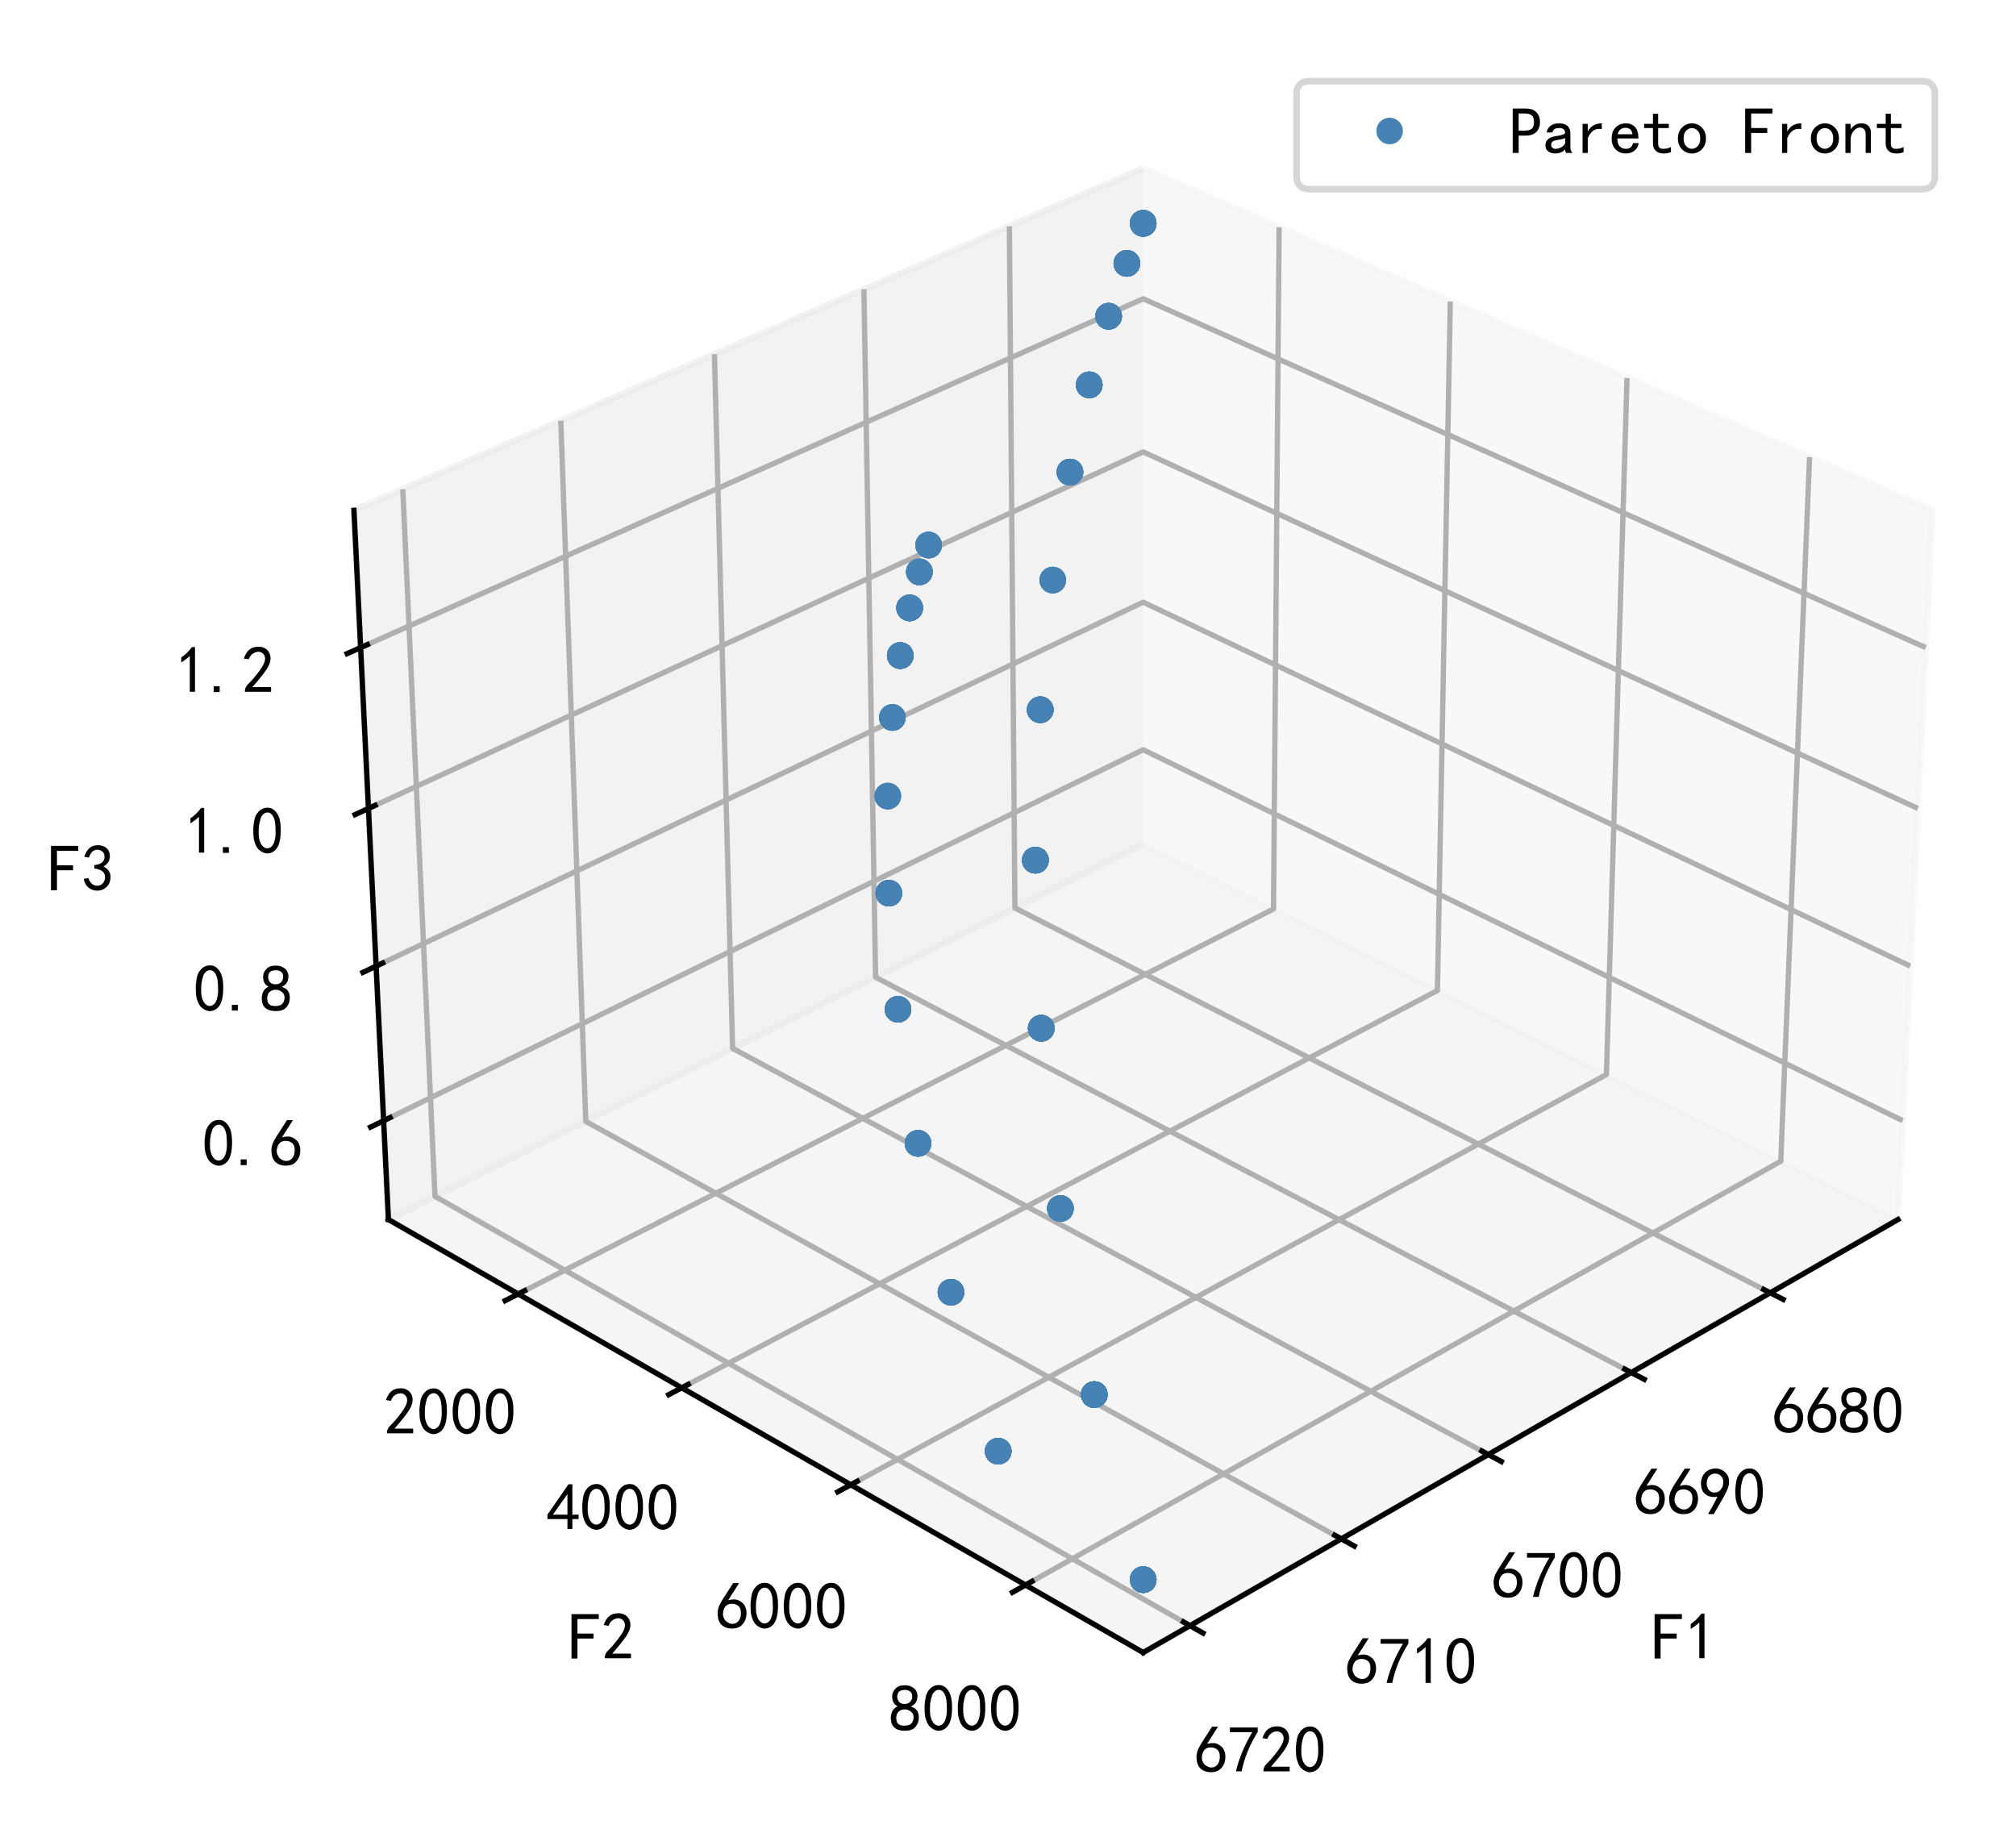 <?xml version="1.0" encoding="utf-8" standalone="no"?>
<!DOCTYPE svg PUBLIC "-//W3C//DTD SVG 1.1//EN"
  "http://www.w3.org/Graphics/SVG/1.1/DTD/svg11.dtd">
<!-- Created with matplotlib (https://matplotlib.org/) -->
<svg height="275.075pt" version="1.1" viewBox="0 0 303.19 275.075" width="303.19pt" xmlns="http://www.w3.org/2000/svg" xmlns:xlink="http://www.w3.org/1999/xlink">
 <defs>
  <style type="text/css">*{stroke-linecap:butt;stroke-linejoin:round;}</style>
 </defs>
 <g id="figure_1">
  <g id="patch_1">
   <path d="M 0 275.075 
L 303.19 275.075 
L 303.19 0 
L 0 0 
z
" style="fill:#ffffff;"/>
  </g>
  <g id="patch_2">
   <path d="M 40.966 262.224 
L 295.99 262.224 
L 295.99 7.2 
L 40.966 7.2 
z
" style="fill:#ffffff;"/>
  </g>
  <g id="pane3d_1">
   <g id="patch_3">
    <path d="M 171.924 126.951 
L 285.433 183.398 
L 290.616 76.753 
L 171.924 25.308 
" style="fill:#f2f2f2;opacity:0.5;stroke:#f2f2f2;stroke-linejoin:miter;"/>
   </g>
  </g>
  <g id="pane3d_2">
   <g id="patch_4">
    <path d="M 171.924 126.951 
L 58.416 183.398 
L 53.233 76.753 
L 171.924 25.308 
" style="fill:#e6e6e6;opacity:0.5;stroke:#e6e6e6;stroke-linejoin:miter;"/>
   </g>
  </g>
  <g id="pane3d_3">
   <g id="patch_5">
    <path d="M 171.924 126.951 
L 58.416 183.398 
L 171.924 248.513 
L 285.433 183.398 
" style="fill:#ececec;opacity:0.5;stroke:#ececec;stroke-linejoin:miter;"/>
   </g>
  </g>
  <g id="axis3d_1">
   <g id="line2d_1">
    <path d="M 285.433 183.398 
L 171.924 248.513 
" style="fill:none;stroke:#000000;stroke-linecap:square;stroke-width:0.8;"/>
   </g>
   <g id="text_1">
    <!-- F1 -->
    <g transform="translate(248.37 249.614)scale(0.1 -0.1)">
     <defs>
      <path d="M 45.703 61.328 
L 13.672 61.328 
L 13.672 39.453 
L 37.891 39.453 
L 37.891 32.031 
L 13.672 32.031 
L 13.672 1.953 
L 4.688 1.953 
L 4.688 68.75 
L 45.703 68.75 
z
" id="SimHei-70"/>
      <path d="M 21.875 56.25 
Q 16.797 51.172 8.984 46.484 
L 8.984 53.906 
Q 18.75 60.547 25 69.531 
L 29.688 69.531 
L 29.688 2.344 
L 21.875 2.344 
z
" id="SimHei-49"/>
     </defs>
     <use xlink:href="#SimHei-70"/>
     <use x="50" xlink:href="#SimHei-49"/>
    </g>
   </g>
   <g id="Line3DCollection_1">
    <path d="M 266.226 194.416 
L 152.636 136.543 
L 151.806 34.028 
" style="fill:none;stroke:#b0b0b0;stroke-width:0.8;"/>
    <path d="M 245.323 206.407 
L 131.683 146.963 
L 129.928 43.511 
" style="fill:none;stroke:#b0b0b0;stroke-width:0.8;"/>
    <path d="M 223.829 218.737 
L 110.177 157.657 
L 107.447 53.255 
" style="fill:none;stroke:#b0b0b0;stroke-width:0.8;"/>
    <path d="M 201.717 231.422 
L 88.097 168.638 
L 84.339 63.271 
" style="fill:none;stroke:#b0b0b0;stroke-width:0.8;"/>
    <path d="M 178.961 244.476 
L 65.42 179.915 
L 60.577 73.57 
" style="fill:none;stroke:#b0b0b0;stroke-width:0.8;"/>
   </g>
   <g id="xtick_1">
    <g id="line2d_2">
     <path d="M 265.252 193.92 
L 268.177 195.41 
" style="fill:none;stroke:#000000;stroke-linecap:square;stroke-width:0.8;"/>
    </g>
    <g id="text_2">
     <!-- 6680 -->
     <g transform="translate(266.435 215.601)scale(0.1 -0.1)">
      <defs>
       <path d="M 3.516 19.531 
Q 4.297 30.859 6.047 34.766 
Q 7.812 38.672 11.328 44.531 
L 27.344 69.531 
L 36.328 69.531 
L 19.922 43.75 
Q 30.469 46.484 36.719 42.969 
Q 42.969 39.453 45.109 34.953 
Q 47.266 30.469 47.453 25.188 
Q 47.656 19.922 45.891 14.844 
Q 44.141 9.766 39.641 5.656 
Q 35.156 1.562 27.141 1.172 
Q 19.141 0.781 13.469 4.094 
Q 7.812 7.422 5.656 13.469 
Q 3.516 19.531 4.297 30.859 
z
M 12.5 16.016 
Q 19.531 8.594 25.391 8.203 
Q 31.25 7.812 35.156 12.109 
Q 39.062 16.406 39.062 24.609 
Q 39.062 32.812 34.172 35.938 
Q 29.297 39.062 23.234 38.281 
Q 17.188 37.5 14.453 32.422 
Q 11.719 27.344 12.109 21.672 
Q 12.5 16.016 19.531 8.594 
z
" id="SimHei-54"/>
       <path d="M 2.734 16.797 
Q 2.734 26.172 5.078 30.656 
Q 7.422 35.156 12.891 37.891 
Q 8.203 40.625 6.641 43.938 
Q 5.078 47.266 4.875 51.562 
Q 4.688 55.859 6.047 58.984 
Q 7.422 62.109 10.156 64.844 
Q 12.891 67.578 16.203 68.547 
Q 19.531 69.531 23.438 69.531 
Q 27.344 69.531 30.469 68.75 
Q 33.594 67.969 37.109 65.422 
Q 40.625 62.891 42.188 58.203 
Q 43.75 53.516 41.984 47.266 
Q 40.234 41.016 32.812 37.5 
Q 39.453 35.547 42.188 31.438 
Q 44.922 27.344 44.922 21.484 
Q 44.922 15.625 43.156 12.109 
Q 41.406 8.594 39.25 6.25 
Q 37.109 3.906 33.391 2.531 
Q 29.688 1.172 24.016 1.172 
Q 18.359 1.172 14.25 2.531 
Q 10.156 3.906 7.422 6.641 
Q 4.688 9.375 3.703 13.078 
Q 2.734 16.797 2.734 26.172 
z
M 10.938 26.562 
Q 10.547 17.188 12.297 13.672 
Q 14.062 10.156 18.75 9.172 
Q 23.438 8.203 28.516 9.375 
Q 33.594 10.547 35.547 14.844 
Q 37.5 19.141 36.906 23.438 
Q 36.328 27.734 32.031 30.656 
Q 27.734 33.594 22.656 33.203 
Q 17.578 32.812 14.25 29.688 
Q 10.938 26.562 10.547 17.188 
z
M 12.109 56.25 
Q 12.109 48.438 14.844 44.922 
Q 17.578 41.406 23.438 41.406 
Q 29.297 41.406 32.219 44.922 
Q 35.156 48.438 34.953 53.312 
Q 34.766 58.203 31.438 60.547 
Q 28.125 62.891 22.453 62.5 
Q 16.797 62.109 14.453 59.172 
Q 12.109 56.25 12.109 48.438 
z
" id="SimHei-56"/>
       <path d="M 3.125 29.297 
Q 3.906 50 6.438 56.047 
Q 8.984 62.109 13.672 66.016 
Q 18.359 69.922 25.188 69.922 
Q 32.031 69.922 37.109 64.25 
Q 42.188 58.594 43.75 50 
Q 45.312 41.406 44.719 30.266 
Q 44.141 19.141 40.812 12.109 
Q 37.5 5.078 30.859 2.344 
Q 24.219 -0.391 17.578 2.922 
Q 10.938 6.25 8.203 11.719 
Q 5.469 17.188 4.297 23.234 
Q 3.125 29.297 3.906 50 
z
M 12.891 52.734 
Q 10.547 31.25 12.5 22.844 
Q 14.453 14.453 18.938 10.938 
Q 23.438 7.422 28.125 9.562 
Q 32.812 11.719 34.953 18.156 
Q 37.109 24.609 37.109 32.219 
Q 37.109 39.844 36.516 46.094 
Q 35.938 52.344 33 57.422 
Q 30.078 62.5 25.188 62.688 
Q 20.312 62.891 16.594 57.812 
Q 12.891 52.734 10.547 31.25 
z
" id="SimHei-48"/>
      </defs>
      <use xlink:href="#SimHei-54"/>
      <use x="50" xlink:href="#SimHei-54"/>
      <use x="100" xlink:href="#SimHei-56"/>
      <use x="150" xlink:href="#SimHei-48"/>
     </g>
    </g>
   </g>
   <g id="xtick_2">
    <g id="line2d_3">
     <path d="M 244.348 205.897 
L 247.277 207.429 
" style="fill:none;stroke:#000000;stroke-linecap:square;stroke-width:0.8;"/>
    </g>
    <g id="text_3">
     <!-- 6690 -->
     <g transform="translate(245.623 227.821)scale(0.1 -0.1)">
      <defs>
       <path d="M 12.5 1.172 
Q 21.094 15.625 26.562 27.344 
Q 16.797 25.781 10.344 29.875 
Q 3.906 33.984 2.531 41.016 
Q 1.172 48.047 2.734 53.703 
Q 4.297 59.375 7.609 63.078 
Q 10.938 66.797 15.625 68.359 
Q 20.312 69.922 24.016 69.922 
Q 27.734 69.922 31.641 68.359 
Q 35.547 66.797 38.672 63.672 
Q 41.797 60.547 42.969 57.219 
Q 44.141 53.906 44.141 48.625 
Q 44.141 43.359 40.234 35.156 
Q 36.328 26.953 21.094 1.172 
z
M 9.766 50 
Q 10.938 39.844 14.641 36.516 
Q 18.359 33.203 22.656 33.594 
Q 26.953 33.984 29.484 35.938 
Q 32.031 37.891 34.375 42.578 
Q 35.938 48.438 35.156 52.531 
Q 34.375 56.641 31.047 59.375 
Q 27.734 62.109 23.828 62.109 
Q 21.484 62.5 17.766 60.938 
Q 14.062 59.375 11.906 54.688 
Q 9.766 50 10.938 39.844 
z
" id="SimHei-57"/>
      </defs>
      <use xlink:href="#SimHei-54"/>
      <use x="50" xlink:href="#SimHei-54"/>
      <use x="100" xlink:href="#SimHei-57"/>
      <use x="150" xlink:href="#SimHei-48"/>
     </g>
    </g>
   </g>
   <g id="xtick_3">
    <g id="line2d_4">
     <path d="M 222.853 218.212 
L 225.785 219.788 
" style="fill:none;stroke:#000000;stroke-linecap:square;stroke-width:0.8;"/>
    </g>
    <g id="text_4">
     <!-- 6700 -->
     <g transform="translate(224.221 240.389)scale(0.1 -0.1)">
      <defs>
       <path d="M 13.281 2.344 
Q 20.312 32.031 37.891 61.328 
L 4.297 61.328 
L 4.297 68.359 
L 46.094 68.359 
L 46.094 61.719 
Q 27.734 32.031 21.875 2.344 
L 13.281 2.344 
z
" id="SimHei-55"/>
      </defs>
      <use xlink:href="#SimHei-54"/>
      <use x="50" xlink:href="#SimHei-55"/>
      <use x="100" xlink:href="#SimHei-48"/>
      <use x="150" xlink:href="#SimHei-48"/>
     </g>
    </g>
   </g>
   <g id="xtick_4">
    <g id="line2d_5">
     <path d="M 200.741 230.882 
L 203.675 232.503 
" style="fill:none;stroke:#000000;stroke-linecap:square;stroke-width:0.8;"/>
    </g>
    <g id="text_5">
     <!-- 6710 -->
     <g transform="translate(202.203 253.318)scale(0.1 -0.1)">
      <use xlink:href="#SimHei-54"/>
      <use x="50" xlink:href="#SimHei-55"/>
      <use x="100" xlink:href="#SimHei-49"/>
      <use x="150" xlink:href="#SimHei-48"/>
     </g>
    </g>
   </g>
   <g id="xtick_5">
    <g id="line2d_6">
     <path d="M 177.984 243.92 
L 180.919 245.589 
" style="fill:none;stroke:#000000;stroke-linecap:square;stroke-width:0.8;"/>
    </g>
    <g id="text_6">
     <!-- 6720 -->
     <g transform="translate(179.542 266.625)scale(0.1 -0.1)">
      <defs>
       <path d="M 4.688 3.906 
Q 5.078 9.766 10.156 14.453 
Q 15.234 19.141 23.047 29.094 
Q 30.859 39.062 33.203 44.531 
Q 35.547 50 34.953 53.906 
Q 34.375 57.812 31.25 60.344 
Q 28.125 62.891 24.016 62.5 
Q 19.922 62.109 16.203 59.375 
Q 12.5 56.641 10.547 51.172 
L 3.125 52.344 
Q 6.25 61.328 11.125 65.422 
Q 16.016 69.531 22.656 69.922 
Q 26.562 70.312 29.688 69.719 
Q 32.812 69.141 36.125 66.984 
Q 39.453 64.844 41.594 60.547 
Q 43.75 56.25 43.156 50.188 
Q 42.578 44.141 37.109 35.734 
Q 31.641 27.344 16.016 9.375 
L 44.141 9.375 
L 44.141 2.344 
L 4.688 2.344 
z
" id="SimHei-50"/>
      </defs>
      <use xlink:href="#SimHei-54"/>
      <use x="50" xlink:href="#SimHei-55"/>
      <use x="100" xlink:href="#SimHei-50"/>
      <use x="150" xlink:href="#SimHei-48"/>
     </g>
    </g>
   </g>
  </g>
  <g id="axis3d_2">
   <g id="line2d_7">
    <path d="M 58.416 183.398 
L 171.924 248.513 
" style="fill:none;stroke:#000000;stroke-linecap:square;stroke-width:0.8;"/>
   </g>
   <g id="text_7">
    <!-- F2 -->
    <g transform="translate(85.478 249.614)scale(0.1 -0.1)">
     <use xlink:href="#SimHei-70"/>
     <use x="50" xlink:href="#SimHei-50"/>
    </g>
   </g>
   <g id="Line3DCollection_2">
    <path d="M 192.369 34.17 
L 191.526 136.699 
L 77.935 194.595 
" style="fill:none;stroke:#b0b0b0;stroke-width:0.8;"/>
    <path d="M 218.112 45.328 
L 216.177 148.958 
L 102.531 208.705 
" style="fill:none;stroke:#b0b0b0;stroke-width:0.8;"/>
    <path d="M 244.69 56.848 
L 241.594 161.597 
L 127.949 223.286 
" style="fill:none;stroke:#b0b0b0;stroke-width:0.8;"/>
    <path d="M 272.145 68.747 
L 267.813 174.636 
L 154.229 238.362 
" style="fill:none;stroke:#b0b0b0;stroke-width:0.8;"/>
   </g>
   <g id="xtick_6">
    <g id="line2d_8">
     <path d="M 78.909 194.099 
L 75.984 195.589 
" style="fill:none;stroke:#000000;stroke-linecap:square;stroke-width:0.8;"/>
    </g>
    <g id="text_8">
     <!-- 2000 -->
     <g transform="translate(57.725 215.783)scale(0.1 -0.1)">
      <use xlink:href="#SimHei-50"/>
      <use x="50" xlink:href="#SimHei-48"/>
      <use x="100" xlink:href="#SimHei-48"/>
      <use x="150" xlink:href="#SimHei-48"/>
     </g>
    </g>
   </g>
   <g id="xtick_7">
    <g id="line2d_9">
     <path d="M 103.506 208.192 
L 100.577 209.732 
" style="fill:none;stroke:#000000;stroke-linecap:square;stroke-width:0.8;"/>
    </g>
    <g id="text_9">
     <!-- 4000 -->
     <g transform="translate(82.214 230.164)scale(0.1 -0.1)">
      <defs>
       <path d="M 31.25 17.188 
L 1.172 17.188 
L 1.172 23.828 
L 32.812 69.531 
L 38.672 69.531 
L 38.672 23.828 
L 48.047 23.828 
L 48.047 17.188 
L 38.672 17.188 
L 38.672 2.344 
L 31.25 2.344 
z
M 31.25 23.828 
L 31.25 54.688 
L 9.375 23.828 
z
" id="SimHei-52"/>
      </defs>
      <use xlink:href="#SimHei-52"/>
      <use x="50" xlink:href="#SimHei-48"/>
      <use x="100" xlink:href="#SimHei-48"/>
      <use x="150" xlink:href="#SimHei-48"/>
     </g>
    </g>
   </g>
   <g id="xtick_8">
    <g id="line2d_10">
     <path d="M 128.925 222.756 
L 125.992 224.348 
" style="fill:none;stroke:#000000;stroke-linecap:square;stroke-width:0.8;"/>
    </g>
    <g id="text_10">
     <!-- 6000 -->
     <g transform="translate(107.522 245.025)scale(0.1 -0.1)">
      <use xlink:href="#SimHei-54"/>
      <use x="50" xlink:href="#SimHei-48"/>
      <use x="100" xlink:href="#SimHei-48"/>
      <use x="150" xlink:href="#SimHei-48"/>
     </g>
    </g>
   </g>
   <g id="xtick_9">
    <g id="line2d_11">
     <path d="M 155.206 237.814 
L 152.271 239.46 
" style="fill:none;stroke:#000000;stroke-linecap:square;stroke-width:0.8;"/>
    </g>
    <g id="text_11">
     <!-- 8000 -->
     <g transform="translate(133.693 260.393)scale(0.1 -0.1)">
      <use xlink:href="#SimHei-56"/>
      <use x="50" xlink:href="#SimHei-48"/>
      <use x="100" xlink:href="#SimHei-48"/>
      <use x="150" xlink:href="#SimHei-48"/>
     </g>
    </g>
   </g>
  </g>
  <g id="axis3d_3">
   <g id="line2d_12">
    <path d="M 58.416 183.398 
L 53.233 76.753 
" style="fill:none;stroke:#000000;stroke-linecap:square;stroke-width:0.8;"/>
   </g>
   <g id="text_12">
    <!-- F3 -->
    <g transform="translate(7.2 134.078)scale(0.1 -0.1)">
     <defs>
      <path d="M 3.906 19.141 
L 10.938 20.312 
Q 12.5 15.234 16.016 11.906 
Q 19.531 8.594 24.797 8.781 
Q 30.078 8.984 33.203 13.078 
Q 36.328 17.188 35.938 22.453 
Q 35.547 27.734 31.828 30.656 
Q 28.125 33.594 19.922 34.766 
L 19.922 39.844 
Q 28.125 40.625 31.828 44.141 
Q 35.547 47.656 35.156 53.312 
Q 34.766 58.984 30.078 61.516 
Q 25.391 64.062 20.109 62.109 
Q 14.844 60.156 11.719 51.172 
L 4.688 52.344 
Q 7.031 59.375 11.125 64.062 
Q 15.234 68.75 22.266 69.531 
Q 29.297 70.312 34.562 67.766 
Q 39.844 65.234 41.984 59.953 
Q 44.141 54.688 42.578 48.438 
Q 41.016 42.188 33.594 37.5 
Q 39.062 35.156 41.984 30.469 
Q 44.922 25.781 43.938 18.156 
Q 42.969 10.547 37.109 5.859 
Q 31.25 1.172 23.828 1.359 
Q 16.406 1.562 10.938 6.047 
Q 5.469 10.547 3.906 19.141 
z
" id="SimHei-51"/>
     </defs>
     <use xlink:href="#SimHei-70"/>
     <use x="50" xlink:href="#SimHei-51"/>
    </g>
   </g>
   <g id="Line3DCollection_3">
    <path d="M 57.694 168.537 
L 171.924 112.751 
L 286.155 168.537 
" style="fill:none;stroke:#b0b0b0;stroke-width:0.8;"/>
    <path d="M 56.564 145.291 
L 171.924 90.561 
L 287.285 145.291 
" style="fill:none;stroke:#b0b0b0;stroke-width:0.8;"/>
    <path d="M 55.412 121.58 
L 171.924 67.958 
L 288.437 121.58 
" style="fill:none;stroke:#b0b0b0;stroke-width:0.8;"/>
    <path d="M 54.236 97.391 
L 171.924 44.93 
L 289.613 97.391 
" style="fill:none;stroke:#b0b0b0;stroke-width:0.8;"/>
   </g>
   <g id="xtick_10">
    <g id="line2d_13">
     <path d="M 58.673 168.059 
L 55.733 169.495 
" style="fill:none;stroke:#000000;stroke-linecap:square;stroke-width:0.8;"/>
    </g>
    <g id="text_13">
     <!-- 0.6 -->
     <g transform="translate(30.414 175.412)scale(0.1 -0.1)">
      <defs>
       <path d="M 16.797 1.953 
L 7.812 1.953 
L 7.812 10.547 
L 16.797 10.547 
z
" id="SimHei-46"/>
      </defs>
      <use xlink:href="#SimHei-48"/>
      <use x="50" xlink:href="#SimHei-46"/>
      <use x="100" xlink:href="#SimHei-54"/>
     </g>
    </g>
   </g>
   <g id="xtick_11">
    <g id="line2d_14">
     <path d="M 57.553 144.822 
L 54.582 146.231 
" style="fill:none;stroke:#000000;stroke-linecap:square;stroke-width:0.8;"/>
    </g>
    <g id="text_14">
     <!-- 0.8 -->
     <g transform="translate(29.088 152.166)scale(0.1 -0.1)">
      <use xlink:href="#SimHei-48"/>
      <use x="50" xlink:href="#SimHei-46"/>
      <use x="100" xlink:href="#SimHei-56"/>
     </g>
    </g>
   </g>
   <g id="xtick_12">
    <g id="line2d_15">
     <path d="M 56.411 121.12 
L 53.409 122.502 
" style="fill:none;stroke:#000000;stroke-linecap:square;stroke-width:0.8;"/>
    </g>
    <g id="text_15">
     <!-- 1.0 -->
     <g transform="translate(27.736 128.455)scale(0.1 -0.1)">
      <use xlink:href="#SimHei-49"/>
      <use x="50" xlink:href="#SimHei-46"/>
      <use x="100" xlink:href="#SimHei-48"/>
     </g>
    </g>
   </g>
   <g id="xtick_13">
    <g id="line2d_16">
     <path d="M 55.246 96.94 
L 52.211 98.293 
" style="fill:none;stroke:#000000;stroke-linecap:square;stroke-width:0.8;"/>
    </g>
    <g id="text_16">
     <!-- 1.2 -->
     <g transform="translate(26.357 104.266)scale(0.1 -0.1)">
      <use xlink:href="#SimHei-49"/>
      <use x="50" xlink:href="#SimHei-46"/>
      <use x="100" xlink:href="#SimHei-50"/>
     </g>
    </g>
   </g>
  </g>
  <g id="axes_1">
   <g id="line2d_17">
    <defs>
     <path d="M 0 1.5 
C 0.398 1.5 0.779 1.342 1.061 1.061 
C 1.342 0.779 1.5 0.398 1.5 0 
C 1.5 -0.398 1.342 -0.779 1.061 -1.061 
C 0.779 -1.342 0.398 -1.5 0 -1.5 
C -0.398 -1.5 -0.779 -1.342 -1.061 -1.061 
C -1.342 -0.779 -1.5 -0.398 -1.5 0 
C -1.5 0.398 -1.342 0.779 -1.061 1.061 
C -0.779 1.342 -0.398 1.5 0 1.5 
z
" id="m3b95e87950" style="stroke:#4682b4;"/>
    </defs>
    <g clip-path="url(#p98c9ba5981)">
     <use style="fill:#4682b4;stroke:#4682b4;" x="171.924" xlink:href="#m3b95e87950" y="33.587"/>
     <use style="fill:#4682b4;stroke:#4682b4;" x="164.568" xlink:href="#m3b95e87950" y="209.722"/>
     <use style="fill:#4682b4;stroke:#4682b4;" x="133.672" xlink:href="#m3b95e87950" y="134.318"/>
     <use style="fill:#4682b4;stroke:#4682b4;" x="133.672" xlink:href="#m3b95e87950" y="134.318"/>
     <use style="fill:#4682b4;stroke:#4682b4;" x="156.597" xlink:href="#m3b95e87950" y="154.626"/>
     <use style="fill:#4682b4;stroke:#4682b4;" x="155.712" xlink:href="#m3b95e87950" y="129.36"/>
     <use style="fill:#4682b4;stroke:#4682b4;" x="166.729" xlink:href="#m3b95e87950" y="47.56"/>
     <use style="fill:#4682b4;stroke:#4682b4;" x="155.712" xlink:href="#m3b95e87950" y="129.36"/>
     <use style="fill:#4682b4;stroke:#4682b4;" x="164.568" xlink:href="#m3b95e87950" y="209.722"/>
     <use style="fill:#4682b4;stroke:#4682b4;" x="150.118" xlink:href="#m3b95e87950" y="218.241"/>
     <use style="fill:#4682b4;stroke:#4682b4;" x="150.118" xlink:href="#m3b95e87950" y="218.241"/>
     <use style="fill:#4682b4;stroke:#4682b4;" x="171.924" xlink:href="#m3b95e87950" y="237.551"/>
     <use style="fill:#4682b4;stroke:#4682b4;" x="171.924" xlink:href="#m3b95e87950" y="237.551"/>
     <use style="fill:#4682b4;stroke:#4682b4;" x="135.391" xlink:href="#m3b95e87950" y="98.589"/>
     <use style="fill:#4682b4;stroke:#4682b4;" x="169.469" xlink:href="#m3b95e87950" y="39.609"/>
     <use style="fill:#4682b4;stroke:#4682b4;" x="135.054" xlink:href="#m3b95e87950" y="151.783"/>
     <use style="fill:#4682b4;stroke:#4682b4;" x="156.597" xlink:href="#m3b95e87950" y="154.626"/>
     <use style="fill:#4682b4;stroke:#4682b4;" x="160.913" xlink:href="#m3b95e87950" y="70.994"/>
     <use style="fill:#4682b4;stroke:#4682b4;" x="156.441" xlink:href="#m3b95e87950" y="106.735"/>
     <use style="fill:#4682b4;stroke:#4682b4;" x="169.469" xlink:href="#m3b95e87950" y="39.609"/>
     <use style="fill:#4682b4;stroke:#4682b4;" x="138.268" xlink:href="#m3b95e87950" y="86.003"/>
     <use style="fill:#4682b4;stroke:#4682b4;" x="164.568" xlink:href="#m3b95e87950" y="209.722"/>
     <use style="fill:#4682b4;stroke:#4682b4;" x="171.924" xlink:href="#m3b95e87950" y="237.551"/>
     <use style="fill:#4682b4;stroke:#4682b4;" x="171.924" xlink:href="#m3b95e87950" y="237.551"/>
     <use style="fill:#4682b4;stroke:#4682b4;" x="134.207" xlink:href="#m3b95e87950" y="107.9"/>
     <use style="fill:#4682b4;stroke:#4682b4;" x="135.054" xlink:href="#m3b95e87950" y="151.783"/>
     <use style="fill:#4682b4;stroke:#4682b4;" x="138.268" xlink:href="#m3b95e87950" y="86.003"/>
     <use style="fill:#4682b4;stroke:#4682b4;" x="169.469" xlink:href="#m3b95e87950" y="39.609"/>
     <use style="fill:#4682b4;stroke:#4682b4;" x="171.924" xlink:href="#m3b95e87950" y="237.551"/>
     <use style="fill:#4682b4;stroke:#4682b4;" x="171.924" xlink:href="#m3b95e87950" y="33.587"/>
     <use style="fill:#4682b4;stroke:#4682b4;" x="156.597" xlink:href="#m3b95e87950" y="154.626"/>
     <use style="fill:#4682b4;stroke:#4682b4;" x="136.806" xlink:href="#m3b95e87950" y="91.42"/>
     <use style="fill:#4682b4;stroke:#4682b4;" x="166.729" xlink:href="#m3b95e87950" y="47.56"/>
     <use style="fill:#4682b4;stroke:#4682b4;" x="156.441" xlink:href="#m3b95e87950" y="106.735"/>
     <use style="fill:#4682b4;stroke:#4682b4;" x="164.568" xlink:href="#m3b95e87950" y="209.722"/>
     <use style="fill:#4682b4;stroke:#4682b4;" x="156.441" xlink:href="#m3b95e87950" y="106.735"/>
     <use style="fill:#4682b4;stroke:#4682b4;" x="160.913" xlink:href="#m3b95e87950" y="70.994"/>
     <use style="fill:#4682b4;stroke:#4682b4;" x="171.924" xlink:href="#m3b95e87950" y="237.551"/>
     <use style="fill:#4682b4;stroke:#4682b4;" x="138.061" xlink:href="#m3b95e87950" y="171.943"/>
     <use style="fill:#4682b4;stroke:#4682b4;" x="134.207" xlink:href="#m3b95e87950" y="107.9"/>
     <use style="fill:#4682b4;stroke:#4682b4;" x="133.672" xlink:href="#m3b95e87950" y="134.318"/>
     <use style="fill:#4682b4;stroke:#4682b4;" x="135.391" xlink:href="#m3b95e87950" y="98.589"/>
     <use style="fill:#4682b4;stroke:#4682b4;" x="169.469" xlink:href="#m3b95e87950" y="39.609"/>
     <use style="fill:#4682b4;stroke:#4682b4;" x="160.913" xlink:href="#m3b95e87950" y="70.994"/>
     <use style="fill:#4682b4;stroke:#4682b4;" x="138.268" xlink:href="#m3b95e87950" y="86.003"/>
     <use style="fill:#4682b4;stroke:#4682b4;" x="160.913" xlink:href="#m3b95e87950" y="70.994"/>
     <use style="fill:#4682b4;stroke:#4682b4;" x="163.812" xlink:href="#m3b95e87950" y="57.88"/>
     <use style="fill:#4682b4;stroke:#4682b4;" x="169.469" xlink:href="#m3b95e87950" y="39.609"/>
     <use style="fill:#4682b4;stroke:#4682b4;" x="156.597" xlink:href="#m3b95e87950" y="154.626"/>
     <use style="fill:#4682b4;stroke:#4682b4;" x="135.054" xlink:href="#m3b95e87950" y="151.783"/>
     <use style="fill:#4682b4;stroke:#4682b4;" x="163.812" xlink:href="#m3b95e87950" y="57.88"/>
     <use style="fill:#4682b4;stroke:#4682b4;" x="150.118" xlink:href="#m3b95e87950" y="218.241"/>
     <use style="fill:#4682b4;stroke:#4682b4;" x="138.061" xlink:href="#m3b95e87950" y="171.943"/>
     <use style="fill:#4682b4;stroke:#4682b4;" x="159.473" xlink:href="#m3b95e87950" y="181.743"/>
     <use style="fill:#4682b4;stroke:#4682b4;" x="169.469" xlink:href="#m3b95e87950" y="39.609"/>
     <use style="fill:#4682b4;stroke:#4682b4;" x="164.568" xlink:href="#m3b95e87950" y="209.722"/>
     <use style="fill:#4682b4;stroke:#4682b4;" x="164.568" xlink:href="#m3b95e87950" y="209.722"/>
     <use style="fill:#4682b4;stroke:#4682b4;" x="138.061" xlink:href="#m3b95e87950" y="171.943"/>
     <use style="fill:#4682b4;stroke:#4682b4;" x="138.268" xlink:href="#m3b95e87950" y="86.003"/>
     <use style="fill:#4682b4;stroke:#4682b4;" x="160.913" xlink:href="#m3b95e87950" y="70.994"/>
     <use style="fill:#4682b4;stroke:#4682b4;" x="156.597" xlink:href="#m3b95e87950" y="154.626"/>
     <use style="fill:#4682b4;stroke:#4682b4;" x="163.812" xlink:href="#m3b95e87950" y="57.88"/>
     <use style="fill:#4682b4;stroke:#4682b4;" x="136.806" xlink:href="#m3b95e87950" y="91.42"/>
     <use style="fill:#4682b4;stroke:#4682b4;" x="166.729" xlink:href="#m3b95e87950" y="47.56"/>
     <use style="fill:#4682b4;stroke:#4682b4;" x="171.924" xlink:href="#m3b95e87950" y="33.587"/>
     <use style="fill:#4682b4;stroke:#4682b4;" x="136.806" xlink:href="#m3b95e87950" y="91.42"/>
     <use style="fill:#4682b4;stroke:#4682b4;" x="155.712" xlink:href="#m3b95e87950" y="129.36"/>
     <use style="fill:#4682b4;stroke:#4682b4;" x="150.118" xlink:href="#m3b95e87950" y="218.241"/>
     <use style="fill:#4682b4;stroke:#4682b4;" x="135.054" xlink:href="#m3b95e87950" y="151.783"/>
     <use style="fill:#4682b4;stroke:#4682b4;" x="156.597" xlink:href="#m3b95e87950" y="154.626"/>
     <use style="fill:#4682b4;stroke:#4682b4;" x="155.712" xlink:href="#m3b95e87950" y="129.36"/>
     <use style="fill:#4682b4;stroke:#4682b4;" x="171.924" xlink:href="#m3b95e87950" y="237.551"/>
     <use style="fill:#4682b4;stroke:#4682b4;" x="171.924" xlink:href="#m3b95e87950" y="237.551"/>
     <use style="fill:#4682b4;stroke:#4682b4;" x="164.568" xlink:href="#m3b95e87950" y="209.722"/>
     <use style="fill:#4682b4;stroke:#4682b4;" x="156.597" xlink:href="#m3b95e87950" y="154.626"/>
     <use style="fill:#4682b4;stroke:#4682b4;" x="158.326" xlink:href="#m3b95e87950" y="87.232"/>
     <use style="fill:#4682b4;stroke:#4682b4;" x="166.729" xlink:href="#m3b95e87950" y="47.56"/>
     <use style="fill:#4682b4;stroke:#4682b4;" x="139.659" xlink:href="#m3b95e87950" y="81.969"/>
     <use style="fill:#4682b4;stroke:#4682b4;" x="133.52" xlink:href="#m3b95e87950" y="119.719"/>
     <use style="fill:#4682b4;stroke:#4682b4;" x="169.469" xlink:href="#m3b95e87950" y="39.609"/>
     <use style="fill:#4682b4;stroke:#4682b4;" x="155.712" xlink:href="#m3b95e87950" y="129.36"/>
     <use style="fill:#4682b4;stroke:#4682b4;" x="166.729" xlink:href="#m3b95e87950" y="47.56"/>
     <use style="fill:#4682b4;stroke:#4682b4;" x="155.712" xlink:href="#m3b95e87950" y="129.36"/>
     <use style="fill:#4682b4;stroke:#4682b4;" x="171.924" xlink:href="#m3b95e87950" y="237.551"/>
     <use style="fill:#4682b4;stroke:#4682b4;" x="135.054" xlink:href="#m3b95e87950" y="151.783"/>
     <use style="fill:#4682b4;stroke:#4682b4;" x="156.441" xlink:href="#m3b95e87950" y="106.735"/>
     <use style="fill:#4682b4;stroke:#4682b4;" x="169.469" xlink:href="#m3b95e87950" y="39.609"/>
     <use style="fill:#4682b4;stroke:#4682b4;" x="166.729" xlink:href="#m3b95e87950" y="47.56"/>
     <use style="fill:#4682b4;stroke:#4682b4;" x="171.924" xlink:href="#m3b95e87950" y="33.587"/>
     <use style="fill:#4682b4;stroke:#4682b4;" x="171.924" xlink:href="#m3b95e87950" y="237.551"/>
     <use style="fill:#4682b4;stroke:#4682b4;" x="163.812" xlink:href="#m3b95e87950" y="57.88"/>
     <use style="fill:#4682b4;stroke:#4682b4;" x="135.391" xlink:href="#m3b95e87950" y="98.589"/>
     <use style="fill:#4682b4;stroke:#4682b4;" x="138.061" xlink:href="#m3b95e87950" y="171.943"/>
     <use style="fill:#4682b4;stroke:#4682b4;" x="155.712" xlink:href="#m3b95e87950" y="129.36"/>
     <use style="fill:#4682b4;stroke:#4682b4;" x="155.712" xlink:href="#m3b95e87950" y="129.36"/>
     <use style="fill:#4682b4;stroke:#4682b4;" x="133.672" xlink:href="#m3b95e87950" y="134.318"/>
     <use style="fill:#4682b4;stroke:#4682b4;" x="164.568" xlink:href="#m3b95e87950" y="209.722"/>
     <use style="fill:#4682b4;stroke:#4682b4;" x="136.806" xlink:href="#m3b95e87950" y="91.42"/>
     <use style="fill:#4682b4;stroke:#4682b4;" x="134.207" xlink:href="#m3b95e87950" y="107.9"/>
     <use style="fill:#4682b4;stroke:#4682b4;" x="133.672" xlink:href="#m3b95e87950" y="134.318"/>
     <use style="fill:#4682b4;stroke:#4682b4;" x="155.712" xlink:href="#m3b95e87950" y="129.36"/>
     <use style="fill:#4682b4;stroke:#4682b4;" x="169.469" xlink:href="#m3b95e87950" y="39.609"/>
     <use style="fill:#4682b4;stroke:#4682b4;" x="155.712" xlink:href="#m3b95e87950" y="129.36"/>
     <use style="fill:#4682b4;stroke:#4682b4;" x="150.118" xlink:href="#m3b95e87950" y="218.241"/>
     <use style="fill:#4682b4;stroke:#4682b4;" x="169.469" xlink:href="#m3b95e87950" y="39.609"/>
     <use style="fill:#4682b4;stroke:#4682b4;" x="158.326" xlink:href="#m3b95e87950" y="87.232"/>
     <use style="fill:#4682b4;stroke:#4682b4;" x="156.597" xlink:href="#m3b95e87950" y="154.626"/>
     <use style="fill:#4682b4;stroke:#4682b4;" x="136.806" xlink:href="#m3b95e87950" y="91.42"/>
     <use style="fill:#4682b4;stroke:#4682b4;" x="159.473" xlink:href="#m3b95e87950" y="181.743"/>
     <use style="fill:#4682b4;stroke:#4682b4;" x="139.659" xlink:href="#m3b95e87950" y="81.969"/>
     <use style="fill:#4682b4;stroke:#4682b4;" x="166.729" xlink:href="#m3b95e87950" y="47.56"/>
     <use style="fill:#4682b4;stroke:#4682b4;" x="150.118" xlink:href="#m3b95e87950" y="218.241"/>
     <use style="fill:#4682b4;stroke:#4682b4;" x="160.913" xlink:href="#m3b95e87950" y="70.994"/>
     <use style="fill:#4682b4;stroke:#4682b4;" x="139.659" xlink:href="#m3b95e87950" y="81.969"/>
     <use style="fill:#4682b4;stroke:#4682b4;" x="156.597" xlink:href="#m3b95e87950" y="154.626"/>
     <use style="fill:#4682b4;stroke:#4682b4;" x="139.659" xlink:href="#m3b95e87950" y="81.969"/>
     <use style="fill:#4682b4;stroke:#4682b4;" x="143.019" xlink:href="#m3b95e87950" y="194.334"/>
     <use style="fill:#4682b4;stroke:#4682b4;" x="155.712" xlink:href="#m3b95e87950" y="129.36"/>
     <use style="fill:#4682b4;stroke:#4682b4;" x="163.812" xlink:href="#m3b95e87950" y="57.88"/>
     <use style="fill:#4682b4;stroke:#4682b4;" x="171.924" xlink:href="#m3b95e87950" y="33.587"/>
     <use style="fill:#4682b4;stroke:#4682b4;" x="138.268" xlink:href="#m3b95e87950" y="86.003"/>
     <use style="fill:#4682b4;stroke:#4682b4;" x="163.812" xlink:href="#m3b95e87950" y="57.88"/>
     <use style="fill:#4682b4;stroke:#4682b4;" x="135.054" xlink:href="#m3b95e87950" y="151.783"/>
     <use style="fill:#4682b4;stroke:#4682b4;" x="138.061" xlink:href="#m3b95e87950" y="171.943"/>
     <use style="fill:#4682b4;stroke:#4682b4;" x="135.391" xlink:href="#m3b95e87950" y="98.589"/>
     <use style="fill:#4682b4;stroke:#4682b4;" x="136.806" xlink:href="#m3b95e87950" y="91.42"/>
     <use style="fill:#4682b4;stroke:#4682b4;" x="135.391" xlink:href="#m3b95e87950" y="98.589"/>
     <use style="fill:#4682b4;stroke:#4682b4;" x="143.019" xlink:href="#m3b95e87950" y="194.334"/>
     <use style="fill:#4682b4;stroke:#4682b4;" x="156.441" xlink:href="#m3b95e87950" y="106.735"/>
     <use style="fill:#4682b4;stroke:#4682b4;" x="138.268" xlink:href="#m3b95e87950" y="86.003"/>
     <use style="fill:#4682b4;stroke:#4682b4;" x="135.391" xlink:href="#m3b95e87950" y="98.589"/>
     <use style="fill:#4682b4;stroke:#4682b4;" x="143.019" xlink:href="#m3b95e87950" y="194.334"/>
     <use style="fill:#4682b4;stroke:#4682b4;" x="136.806" xlink:href="#m3b95e87950" y="91.42"/>
     <use style="fill:#4682b4;stroke:#4682b4;" x="156.597" xlink:href="#m3b95e87950" y="154.626"/>
     <use style="fill:#4682b4;stroke:#4682b4;" x="171.924" xlink:href="#m3b95e87950" y="33.587"/>
     <use style="fill:#4682b4;stroke:#4682b4;" x="133.672" xlink:href="#m3b95e87950" y="134.318"/>
     <use style="fill:#4682b4;stroke:#4682b4;" x="159.473" xlink:href="#m3b95e87950" y="181.743"/>
     <use style="fill:#4682b4;stroke:#4682b4;" x="156.441" xlink:href="#m3b95e87950" y="106.735"/>
     <use style="fill:#4682b4;stroke:#4682b4;" x="134.207" xlink:href="#m3b95e87950" y="107.9"/>
     <use style="fill:#4682b4;stroke:#4682b4;" x="158.326" xlink:href="#m3b95e87950" y="87.232"/>
     <use style="fill:#4682b4;stroke:#4682b4;" x="158.326" xlink:href="#m3b95e87950" y="87.232"/>
     <use style="fill:#4682b4;stroke:#4682b4;" x="160.913" xlink:href="#m3b95e87950" y="70.994"/>
     <use style="fill:#4682b4;stroke:#4682b4;" x="164.568" xlink:href="#m3b95e87950" y="209.722"/>
     <use style="fill:#4682b4;stroke:#4682b4;" x="169.469" xlink:href="#m3b95e87950" y="39.609"/>
     <use style="fill:#4682b4;stroke:#4682b4;" x="171.924" xlink:href="#m3b95e87950" y="237.551"/>
     <use style="fill:#4682b4;stroke:#4682b4;" x="171.924" xlink:href="#m3b95e87950" y="33.587"/>
     <use style="fill:#4682b4;stroke:#4682b4;" x="171.924" xlink:href="#m3b95e87950" y="237.551"/>
     <use style="fill:#4682b4;stroke:#4682b4;" x="135.391" xlink:href="#m3b95e87950" y="98.589"/>
     <use style="fill:#4682b4;stroke:#4682b4;" x="150.118" xlink:href="#m3b95e87950" y="218.241"/>
     <use style="fill:#4682b4;stroke:#4682b4;" x="171.924" xlink:href="#m3b95e87950" y="33.587"/>
     <use style="fill:#4682b4;stroke:#4682b4;" x="133.52" xlink:href="#m3b95e87950" y="119.719"/>
     <use style="fill:#4682b4;stroke:#4682b4;" x="159.473" xlink:href="#m3b95e87950" y="181.743"/>
     <use style="fill:#4682b4;stroke:#4682b4;" x="138.061" xlink:href="#m3b95e87950" y="171.943"/>
     <use style="fill:#4682b4;stroke:#4682b4;" x="159.473" xlink:href="#m3b95e87950" y="181.743"/>
     <use style="fill:#4682b4;stroke:#4682b4;" x="143.019" xlink:href="#m3b95e87950" y="194.334"/>
     <use style="fill:#4682b4;stroke:#4682b4;" x="171.924" xlink:href="#m3b95e87950" y="237.551"/>
     <use style="fill:#4682b4;stroke:#4682b4;" x="163.812" xlink:href="#m3b95e87950" y="57.88"/>
     <use style="fill:#4682b4;stroke:#4682b4;" x="159.473" xlink:href="#m3b95e87950" y="181.743"/>
     <use style="fill:#4682b4;stroke:#4682b4;" x="143.019" xlink:href="#m3b95e87950" y="194.334"/>
     <use style="fill:#4682b4;stroke:#4682b4;" x="171.924" xlink:href="#m3b95e87950" y="237.551"/>
     <use style="fill:#4682b4;stroke:#4682b4;" x="138.061" xlink:href="#m3b95e87950" y="171.943"/>
     <use style="fill:#4682b4;stroke:#4682b4;" x="159.473" xlink:href="#m3b95e87950" y="181.743"/>
     <use style="fill:#4682b4;stroke:#4682b4;" x="155.712" xlink:href="#m3b95e87950" y="129.36"/>
     <use style="fill:#4682b4;stroke:#4682b4;" x="156.597" xlink:href="#m3b95e87950" y="154.626"/>
     <use style="fill:#4682b4;stroke:#4682b4;" x="163.812" xlink:href="#m3b95e87950" y="57.88"/>
     <use style="fill:#4682b4;stroke:#4682b4;" x="150.118" xlink:href="#m3b95e87950" y="218.241"/>
     <use style="fill:#4682b4;stroke:#4682b4;" x="135.391" xlink:href="#m3b95e87950" y="98.589"/>
     <use style="fill:#4682b4;stroke:#4682b4;" x="155.712" xlink:href="#m3b95e87950" y="129.36"/>
     <use style="fill:#4682b4;stroke:#4682b4;" x="171.924" xlink:href="#m3b95e87950" y="33.587"/>
     <use style="fill:#4682b4;stroke:#4682b4;" x="143.019" xlink:href="#m3b95e87950" y="194.334"/>
     <use style="fill:#4682b4;stroke:#4682b4;" x="155.712" xlink:href="#m3b95e87950" y="129.36"/>
     <use style="fill:#4682b4;stroke:#4682b4;" x="134.207" xlink:href="#m3b95e87950" y="107.9"/>
     <use style="fill:#4682b4;stroke:#4682b4;" x="136.806" xlink:href="#m3b95e87950" y="91.42"/>
     <use style="fill:#4682b4;stroke:#4682b4;" x="155.712" xlink:href="#m3b95e87950" y="129.36"/>
     <use style="fill:#4682b4;stroke:#4682b4;" x="135.391" xlink:href="#m3b95e87950" y="98.589"/>
     <use style="fill:#4682b4;stroke:#4682b4;" x="169.469" xlink:href="#m3b95e87950" y="39.609"/>
     <use style="fill:#4682b4;stroke:#4682b4;" x="163.812" xlink:href="#m3b95e87950" y="57.88"/>
     <use style="fill:#4682b4;stroke:#4682b4;" x="136.806" xlink:href="#m3b95e87950" y="91.42"/>
     <use style="fill:#4682b4;stroke:#4682b4;" x="164.568" xlink:href="#m3b95e87950" y="209.722"/>
     <use style="fill:#4682b4;stroke:#4682b4;" x="171.924" xlink:href="#m3b95e87950" y="33.587"/>
     <use style="fill:#4682b4;stroke:#4682b4;" x="133.52" xlink:href="#m3b95e87950" y="119.719"/>
     <use style="fill:#4682b4;stroke:#4682b4;" x="135.391" xlink:href="#m3b95e87950" y="98.589"/>
     <use style="fill:#4682b4;stroke:#4682b4;" x="156.597" xlink:href="#m3b95e87950" y="154.626"/>
     <use style="fill:#4682b4;stroke:#4682b4;" x="160.913" xlink:href="#m3b95e87950" y="70.994"/>
     <use style="fill:#4682b4;stroke:#4682b4;" x="171.924" xlink:href="#m3b95e87950" y="33.587"/>
     <use style="fill:#4682b4;stroke:#4682b4;" x="171.924" xlink:href="#m3b95e87950" y="33.587"/>
     <use style="fill:#4682b4;stroke:#4682b4;" x="156.441" xlink:href="#m3b95e87950" y="106.735"/>
     <use style="fill:#4682b4;stroke:#4682b4;" x="138.061" xlink:href="#m3b95e87950" y="171.943"/>
     <use style="fill:#4682b4;stroke:#4682b4;" x="155.712" xlink:href="#m3b95e87950" y="129.36"/>
     <use style="fill:#4682b4;stroke:#4682b4;" x="156.441" xlink:href="#m3b95e87950" y="106.735"/>
     <use style="fill:#4682b4;stroke:#4682b4;" x="166.729" xlink:href="#m3b95e87950" y="47.56"/>
     <use style="fill:#4682b4;stroke:#4682b4;" x="164.568" xlink:href="#m3b95e87950" y="209.722"/>
     <use style="fill:#4682b4;stroke:#4682b4;" x="138.268" xlink:href="#m3b95e87950" y="86.003"/>
     <use style="fill:#4682b4;stroke:#4682b4;" x="164.568" xlink:href="#m3b95e87950" y="209.722"/>
     <use style="fill:#4682b4;stroke:#4682b4;" x="171.924" xlink:href="#m3b95e87950" y="237.551"/>
     <use style="fill:#4682b4;stroke:#4682b4;" x="155.712" xlink:href="#m3b95e87950" y="129.36"/>
     <use style="fill:#4682b4;stroke:#4682b4;" x="136.806" xlink:href="#m3b95e87950" y="91.42"/>
     <use style="fill:#4682b4;stroke:#4682b4;" x="138.061" xlink:href="#m3b95e87950" y="171.943"/>
     <use style="fill:#4682b4;stroke:#4682b4;" x="156.441" xlink:href="#m3b95e87950" y="106.735"/>
     <use style="fill:#4682b4;stroke:#4682b4;" x="139.659" xlink:href="#m3b95e87950" y="81.969"/>
    </g>
   </g>
   <g id="legend_1">
    <g id="patch_6">
     <path d="M 196.99 28.45 
L 288.99 28.45 
Q 290.99 28.45 290.99 26.45 
L 290.99 14.2 
Q 290.99 12.2 288.99 12.2 
L 196.99 12.2 
Q 194.99 12.2 194.99 14.2 
L 194.99 26.45 
Q 194.99 28.45 196.99 28.45 
z
" style="fill:#ffffff;opacity:0.8;stroke:#cccccc;stroke-linejoin:miter;"/>
    </g>
    <g id="line2d_18"/>
    <g id="line2d_19">
     <g>
      <use style="fill:#4682b4;stroke:#4682b4;" x="208.99" xlink:href="#m3b95e87950" y="19.7"/>
     </g>
    </g>
    <g id="text_17">
     <!-- Pareto Front -->
     <g transform="translate(226.99 23.2)scale(0.1 -0.1)">
      <defs>
       <path d="M 46.094 48.438 
Q 46.094 39.062 40.625 33.594 
Q 35.156 28.125 25.391 28.125 
L 14.062 28.125 
L 14.062 1.953 
L 5.078 1.953 
L 5.078 68.75 
L 25.391 68.75 
Q 35.156 68.75 40.625 63.281 
Q 46.094 57.812 46.094 48.438 
z
M 37.109 48.438 
Q 37.109 55.859 33.594 58.594 
Q 30.078 61.328 23.047 61.328 
L 14.062 61.328 
L 14.062 35.547 
L 23.047 35.547 
Q 30.078 35.547 33.594 38.281 
Q 37.109 41.016 37.109 48.438 
z
" id="SimHei-80"/>
       <path d="M 44.922 1.953 
L 35.547 1.953 
Q 34.766 2.734 34.375 4.094 
Q 33.984 5.469 33.984 7.422 
Q 31.25 4.297 27.344 2.734 
Q 23.438 1.172 19.141 1.172 
Q 12.891 1.172 8.594 4.297 
Q 4.297 7.422 4.297 13.281 
Q 4.297 19.141 8.203 22.656 
Q 12.109 26.172 20.312 27.344 
Q 25.781 28.125 29.875 29.297 
Q 33.984 30.469 33.984 32.422 
Q 33.984 34.766 32.219 37.109 
Q 30.469 39.453 24.609 39.453 
Q 19.922 39.453 17.766 37.688 
Q 15.625 35.938 14.844 32.812 
L 6.25 32.812 
Q 7.031 39.062 11.906 42.766 
Q 16.797 46.484 24.609 46.484 
Q 33.203 46.484 37.5 42.578 
Q 41.797 38.672 41.797 31.641 
L 41.797 10.156 
Q 41.797 7.812 42.578 5.859 
Q 43.359 3.906 44.922 1.953 
z
M 33.984 16.406 
L 33.984 24.219 
Q 31.641 23.438 29.484 22.844 
Q 27.344 22.266 22.266 21.484 
Q 16.406 20.703 14.641 18.75 
Q 12.891 16.797 12.891 14.062 
Q 12.891 11.719 14.641 9.953 
Q 16.406 8.203 19.922 8.203 
Q 23.438 8.203 27.531 10.156 
Q 31.641 12.109 33.984 16.406 
z
" id="SimHei-97"/>
       <path d="M 39.062 37.891 
Q 31.641 39.062 26.562 35.734 
Q 21.484 32.422 17.969 24.219 
L 17.969 1.953 
L 10.156 1.953 
L 10.156 45.703 
L 17.969 45.703 
L 17.969 34.375 
Q 21.484 40.625 26.75 43.547 
Q 32.031 46.484 39.062 46.484 
z
" id="SimHei-114"/>
       <path d="M 44.531 16.797 
Q 43.75 9.766 38.281 5.469 
Q 32.812 1.172 25.391 1.172 
Q 16.016 1.172 9.953 7.219 
Q 3.906 13.281 3.906 23.828 
Q 3.906 34.375 9.953 40.422 
Q 16.016 46.484 25.391 46.484 
Q 33.594 46.484 38.859 41.203 
Q 44.141 35.938 44.141 23.828 
L 12.5 23.828 
Q 12.5 15.234 16.203 11.719 
Q 19.922 8.203 25.391 8.203 
Q 29.688 8.203 32.422 10.344 
Q 35.156 12.5 35.938 16.797 
z
M 35.156 30.078 
Q 34.375 35.547 31.641 37.688 
Q 28.906 39.844 24.609 39.844 
Q 20.703 39.844 17.578 37.688 
Q 14.453 35.547 12.891 30.078 
z
" id="SimHei-101"/>
       <path d="M 42.969 3.125 
Q 41.016 2.344 38.469 1.75 
Q 35.938 1.172 31.641 1.172 
Q 24.609 1.172 20.312 5.078 
Q 16.016 8.984 16.016 16.016 
L 16.016 39.453 
L 2.734 39.453 
L 2.734 45.703 
L 16.016 45.703 
L 16.016 60.938 
L 23.828 60.938 
L 23.828 45.703 
L 39.844 45.703 
L 39.844 39.453 
L 23.828 39.453 
L 23.828 15.625 
Q 23.828 12.5 25.391 10.344 
Q 26.953 8.203 31.25 8.203 
Q 35.547 8.203 38.281 8.984 
Q 41.016 9.766 42.969 10.938 
z
" id="SimHei-116"/>
       <path d="M 45.703 23.828 
Q 45.703 13.672 39.453 7.422 
Q 33.203 1.172 24.609 1.172 
Q 16.016 1.172 9.766 7.422 
Q 3.516 13.672 3.516 23.828 
Q 3.516 33.984 9.766 40.234 
Q 16.016 46.484 24.609 46.484 
Q 33.203 46.484 39.453 40.234 
Q 45.703 33.984 45.703 23.828 
z
M 37.109 23.828 
Q 37.109 31.641 33.203 35.547 
Q 29.297 39.453 24.609 39.453 
Q 19.922 39.453 16.016 35.547 
Q 12.109 31.641 12.109 23.828 
Q 12.109 16.016 16.016 12.109 
Q 19.922 8.203 24.609 8.203 
Q 29.297 8.203 33.203 12.109 
Q 37.109 16.016 37.109 23.828 
z
" id="SimHei-111"/>
       <path id="SimHei-32"/>
       <path d="M 43.75 1.953 
L 35.938 1.953 
L 35.938 30.078 
Q 35.938 34.766 33.594 37.5 
Q 31.25 40.234 27.344 40.234 
Q 22.266 40.234 17.766 34.953 
Q 13.281 29.688 13.281 21.875 
L 13.281 1.953 
L 5.469 1.953 
L 5.469 45.703 
L 13.281 45.703 
L 13.281 37.5 
Q 16.406 41.797 20.109 44.141 
Q 23.828 46.484 29.688 46.484 
Q 36.719 46.484 40.234 42.578 
Q 43.75 38.672 43.75 32.812 
z
" id="SimHei-110"/>
      </defs>
      <use xlink:href="#SimHei-80"/>
      <use x="50" xlink:href="#SimHei-97"/>
      <use x="100" xlink:href="#SimHei-114"/>
      <use x="150" xlink:href="#SimHei-101"/>
      <use x="200" xlink:href="#SimHei-116"/>
      <use x="250" xlink:href="#SimHei-111"/>
      <use x="300" xlink:href="#SimHei-32"/>
      <use x="350" xlink:href="#SimHei-70"/>
      <use x="400" xlink:href="#SimHei-114"/>
      <use x="450" xlink:href="#SimHei-111"/>
      <use x="500" xlink:href="#SimHei-110"/>
      <use x="550" xlink:href="#SimHei-116"/>
     </g>
    </g>
   </g>
  </g>
 </g>
 <defs>
  <clipPath id="p98c9ba5981">
   <rect height="255.024" width="255.024" x="40.966" y="7.2"/>
  </clipPath>
 </defs>
</svg>
